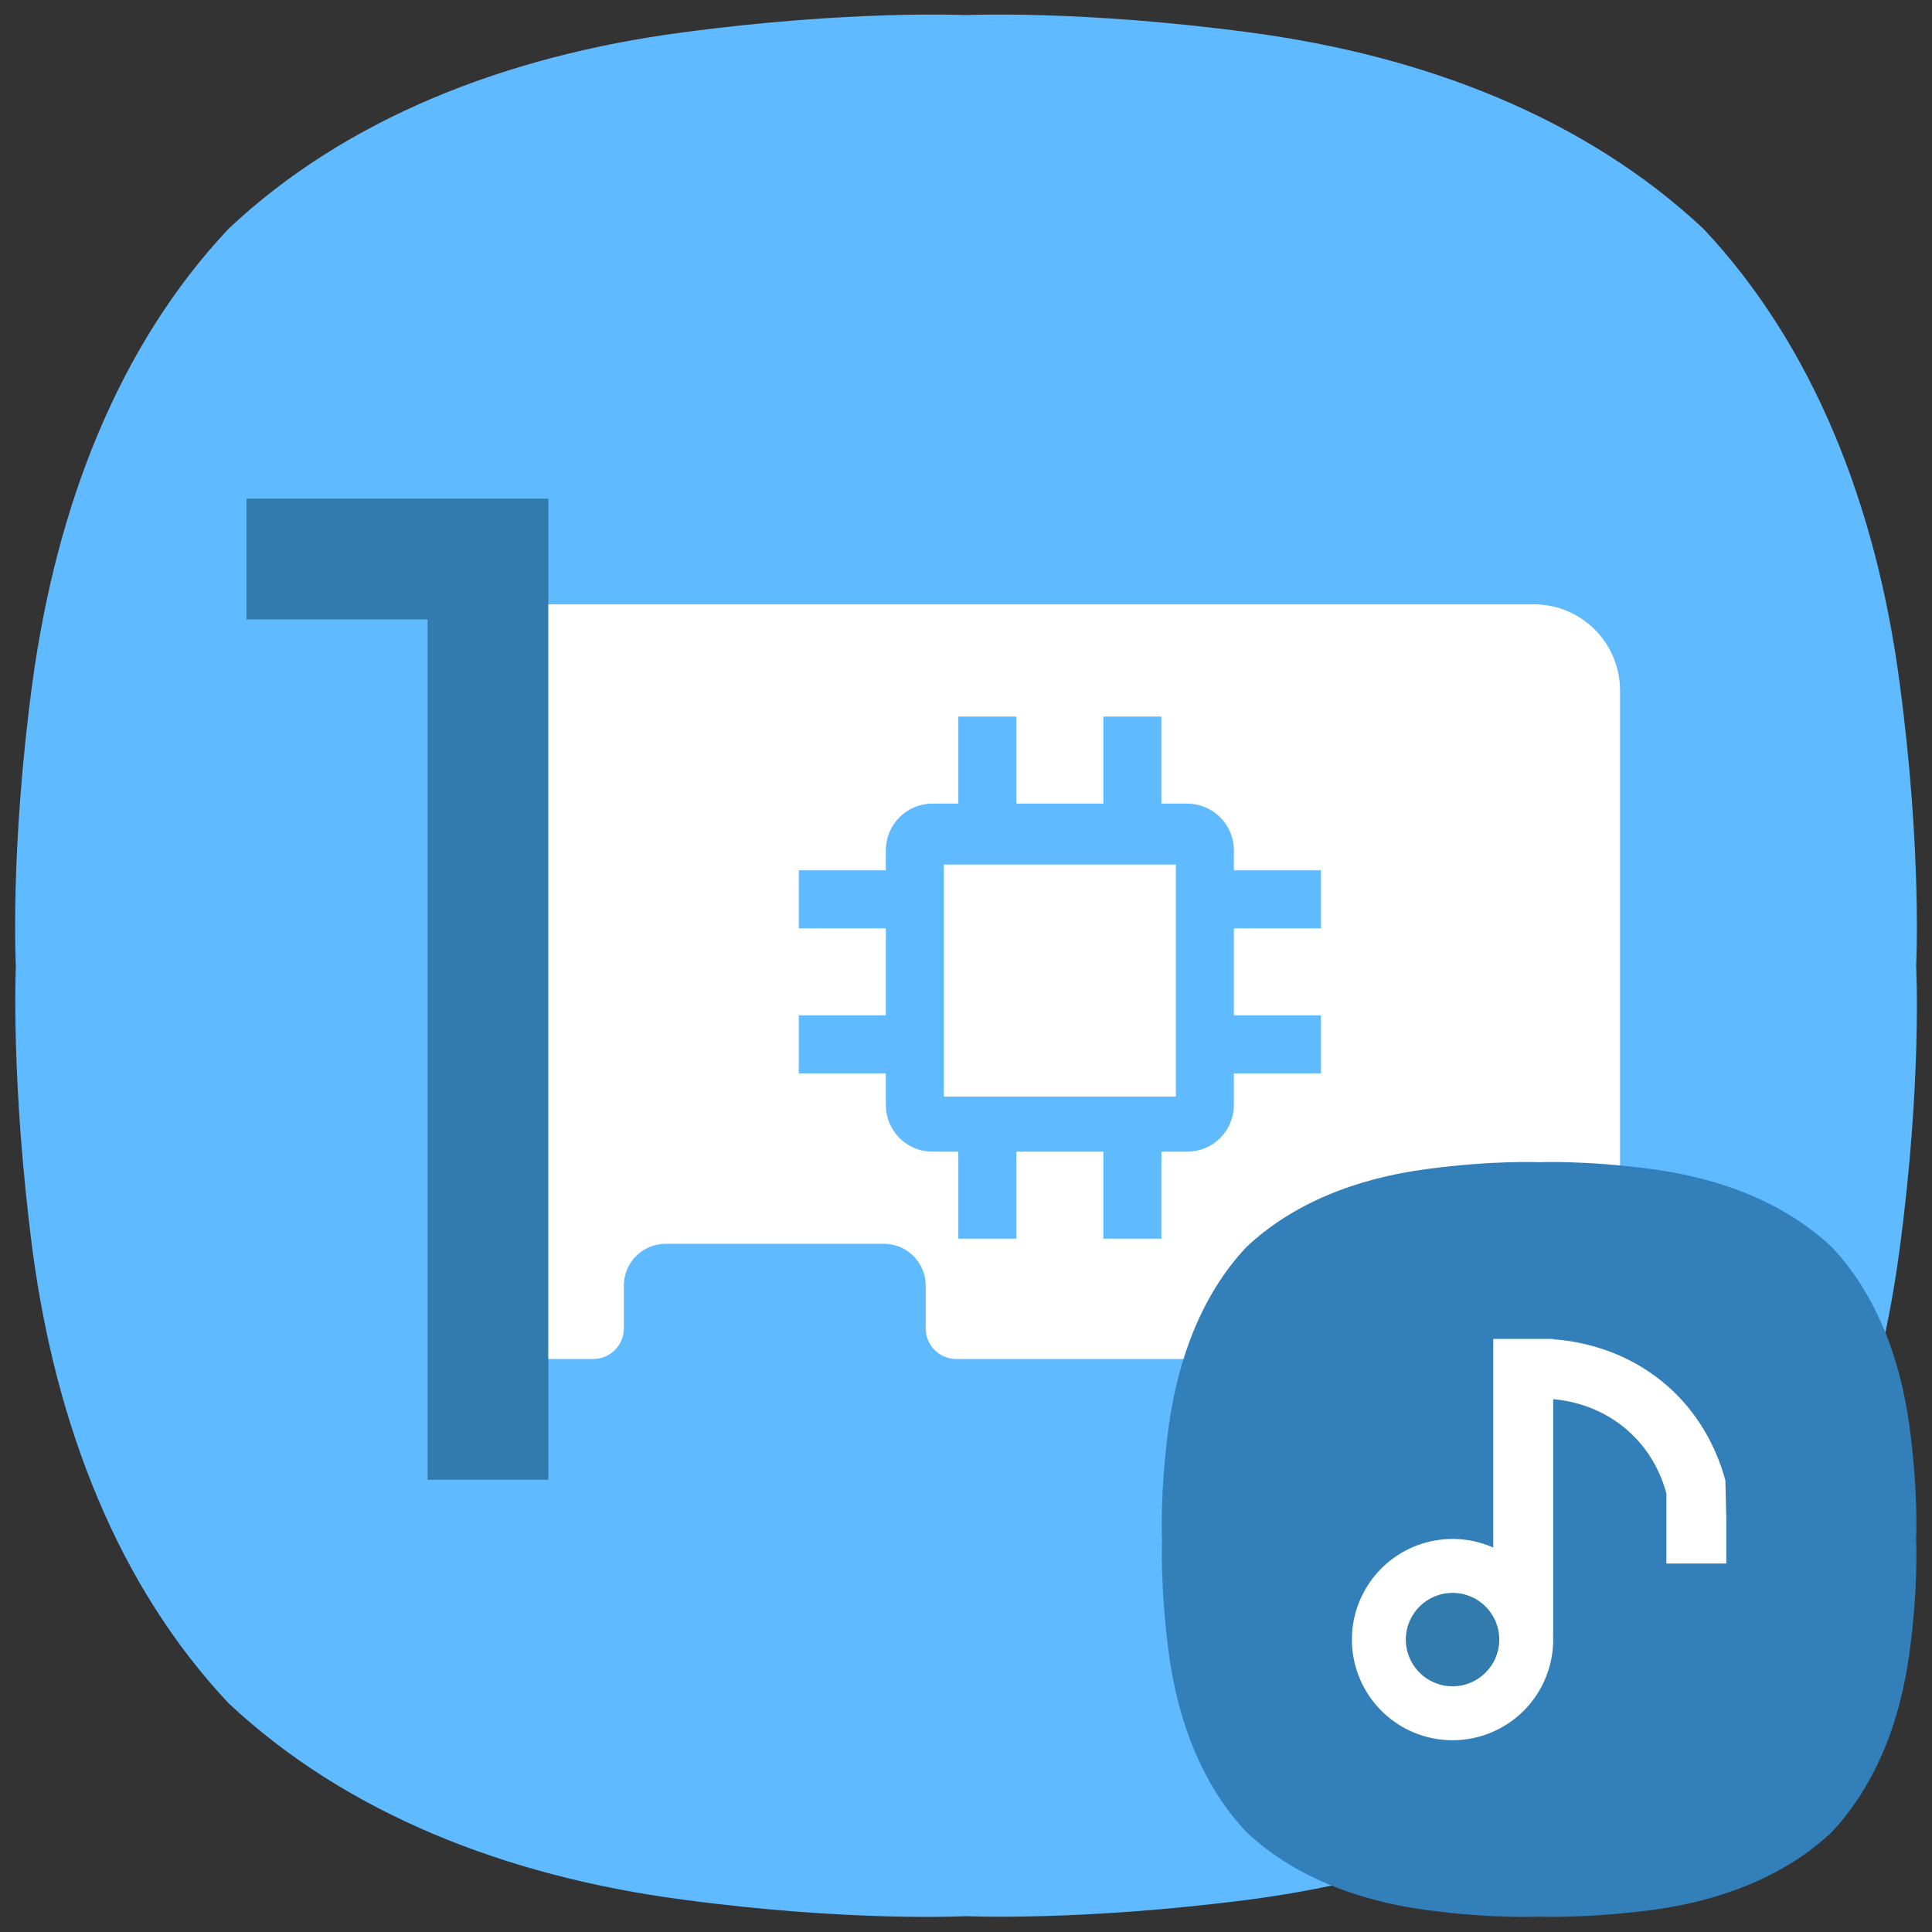 <?xml version="1.0" encoding="UTF-8" standalone="no"?>
<svg
   xmlns:dc="http://purl.org/dc/elements/1.1/"
   xmlns:cc="http://creativecommons.org/ns#"
   xmlns:rdf="http://www.w3.org/1999/02/22-rdf-syntax-ns#"
   xmlns:svg="http://www.w3.org/2000/svg"
   xmlns="http://www.w3.org/2000/svg"
   xmlns:sodipodi="http://sodipodi.sourceforge.net/DTD/sodipodi-0.dtd"
   xmlns:inkscape="http://www.inkscape.org/namespaces/inkscape"
   version="1.1"
   id="레이어_1"
   x="0px"
   y="0px"
   viewBox="0 0 256 256"
   style="enable-background:new 0 0 256 256;"
   xml:space="preserve"
   sodipodi:docname="audio-card.svg"
   inkscape:version="1.0.2 (e86c870879, 2021-01-15)"><rect x="0" y="0" width="256" height="256" fill="#333333" stroke="none"/><defs
   id="defs13" /><sodipodi:namedview
   pagecolor="#ffffff"
   bordercolor="#666666"
   borderopacity="1"
   objecttolerance="10"
   gridtolerance="10"
   guidetolerance="10"
   inkscape:pageopacity="0"
   inkscape:pageshadow="2"
   inkscape:window-width="1852"
   inkscape:window-height="1048"
   id="namedview11"
   showgrid="false"
   inkscape:zoom="1.84375"
   inkscape:cx="-26.692319"
   inkscape:cy="199.37026"
   inkscape:window-x="68"
   inkscape:window-y="32"
   inkscape:window-maximized="1"
   inkscape:current-layer="레이어_1"
   inkscape:document-rotation="0" />
<style
   type="text/css"
   id="style2">
	.st0{fill:#999999;}
	.st1{fill:#FFFFFF;}
</style>
<path
   class="st0"
   d="M251.7,90.4c-3.1-23.4-11.4-44.6-26-60.1l0,0c-15.6-14.6-36.7-22.9-60.1-26C143.2,1.3,128,2,128,2  s-15.2-0.7-37.6,2.3C67,7.4,45.8,15.7,30.3,30.3C15.7,45.8,7.5,67,4.3,90.4c-3,22.3-2.2,37.6-2.2,37.6s-0.7,15.2,2.2,37.6  c3.1,23.4,11.4,44.6,26,60.1l0,0c15.6,14.6,36.7,22.9,60.1,26c22.3,3,37.6,2.2,37.6,2.2s15.2,0.7,37.6-2.2  c23.4-3.1,44.6-11.4,60.1-26l0,0c14.6-15.6,22.9-36.7,26-60.1c3-22.3,2.2-37.6,2.2-37.6S254.7,112.8,251.7,90.4"
   id="path4"
   style="fill:#60baff;fill-opacity:1;opacity:1" />


<path
   id="rect832"
   style="fill:#317cac;stroke-width:0.928;fill-opacity:1"
   d="m 32.662,66.074 v 16 h 24 V 196.074 h 16 c 0,-43.333 0,-86.667 0,-130 -13.333,0 -26.667,0 -40,0 z"
   sodipodi:nodetypes="ccccccc" /><path
   id="rect854"
   style="fill:#ffffff;stroke-width:1.036;fill-opacity:1"
   d="M 72.662 80.074 L 72.662 180.074 L 75.975 180.074 L 78.604 180.074 C 80.852 180.074 82.662 178.264 82.662 176.016 L 82.662 172.502 L 82.662 170.363 C 82.662 167.285 85.141 164.807 88.219 164.807 L 117.105 164.807 C 120.184 164.807 122.662 167.285 122.662 170.363 L 122.662 176.016 C 122.662 178.264 124.473 180.074 126.721 180.074 L 128.984 180.074 L 129.35 180.074 L 203.213 180.074 C 209.556 180.074 214.662 174.968 214.662 168.625 L 214.662 91.523 C 214.662 85.18 209.556 80.074 203.213 80.074 L 72.662 80.074 z M 126.984 94.955 L 134.672 94.955 L 134.672 106.484 L 146.199 106.484 L 146.199 94.955 L 153.887 94.955 L 153.887 106.484 L 157.303 106.484 C 160.732 106.484 163.494 109.244 163.494 112.674 L 163.494 115.322 L 175.023 115.322 L 175.023 123.008 L 163.494 123.008 L 163.494 134.537 L 175.023 134.537 L 175.023 142.225 L 163.494 142.225 L 163.494 146.41 C 163.494 149.84 160.732 152.6 157.303 152.6 L 153.887 152.6 L 153.887 164.129 L 146.199 164.129 L 146.199 152.6 L 134.672 152.6 L 134.672 164.129 L 126.984 164.129 L 126.984 152.6 L 123.566 152.6 C 120.137 152.6 117.377 149.84 117.377 146.41 L 117.377 142.225 L 105.848 142.225 L 105.848 134.537 L 117.377 134.537 L 117.377 123.008 L 105.848 123.008 L 105.848 115.322 L 117.377 115.322 L 117.377 112.674 C 117.377 109.244 120.137 106.484 123.566 106.484 L 126.984 106.484 L 126.984 94.955 z M 125.062 114.555 L 125.062 145.299 L 155.809 145.299 L 155.809 114.555 L 125.062 114.555 z " /><style
   type="text/css"
   id="style865">
	.st0{fill:#0181CA;}
	.st1{fill:#FFFFFF;}
	.st2{fill:#0047B9;}
</style><style
   type="text/css"
   id="style2-5">
	.st0{fill:#0181CA;}
	.st1{fill:#FFFFFF;}
	.st2{fill:#0047B9;}
</style><path
   class="st0"
   d="m 253.027,189.079 c -1.23,-9.286 -4.524,-17.699 -10.318,-23.85 v 0 c -6.191,-5.794 -14.564,-9.088 -23.85,-10.318 -8.889,-1.19 -14.921,-0.913 -14.921,-0.913 0,0 -6.032,-0.278 -14.921,0.913 -9.286,1.23 -17.699,4.524 -23.85,10.318 -5.794,6.151 -9.048,14.564 -10.318,23.85 -1.19,8.849 -0.873,14.921 -0.873,14.921 0,0 -0.278,6.032 0.873,14.921 1.23,9.286 4.524,17.699 10.318,23.85 v 0 c 6.191,5.794 14.564,9.088 23.85,10.318 8.849,1.191 14.921,0.873 14.921,0.873 0,0 6.032,0.278 14.921,-0.873 9.286,-1.23 17.699,-4.524 23.85,-10.318 v 0 c 5.794,-6.191 9.088,-14.564 10.318,-23.85 C 254.217,210.072 253.9,204 253.9,204 c 0,0 0.317,-6.032 -0.873,-14.921"
   id="path4-3"
   style="fill:#327fb9;fill-opacity:1;stroke-width:0.397;opacity:1" /><path
   id="path6"
   d="m 197.867,177.412 v 27.65 a 13.334,13.334 0 0 0 -5.397,-1.141 13.334,13.334 0 0 0 -13.334,13.334 13.334,13.334 0 0 0 13.334,13.334 13.334,13.334 0 0 0 13.334,-13.334 13.334,13.334 0 0 0 -0.029,-0.874 h 0.029 v -30.979 c 2.108,0.177 6.557,0.958 10.358,4.589 3.095,2.937 4.206,6.31 4.643,7.897 v 9.286 h 7.937 v -5.953 c -0.04,-1.667 -0.08,-3.373 -0.119,-5.04 -0.635,-2.341 -2.301,-7.382 -6.865,-11.786 -5.976,-5.727 -13.033,-6.729 -15.953,-6.934 v -0.05 z"
   style="fill:#ffffff;fill-opacity:1;stroke-width:0.397" /><circle
   class="st2"
   cx="192.47"
   cy="217.254"
   r="6.191"
   id="circle16"
   style="fill:#317cac;fill-opacity:1;stroke-width:0.397" /><style
   type="text/css"
   id="style2-1">
	.st0{fill:#999999;}
	.st1{fill:#FFFFFF;}
</style><style
   type="text/css"
   id="style840">
	.st0{opacity:0.1;}
	.st1{fill:#60BAFF;}
	.st2{fill:#FFFFFF;}
</style></svg>
